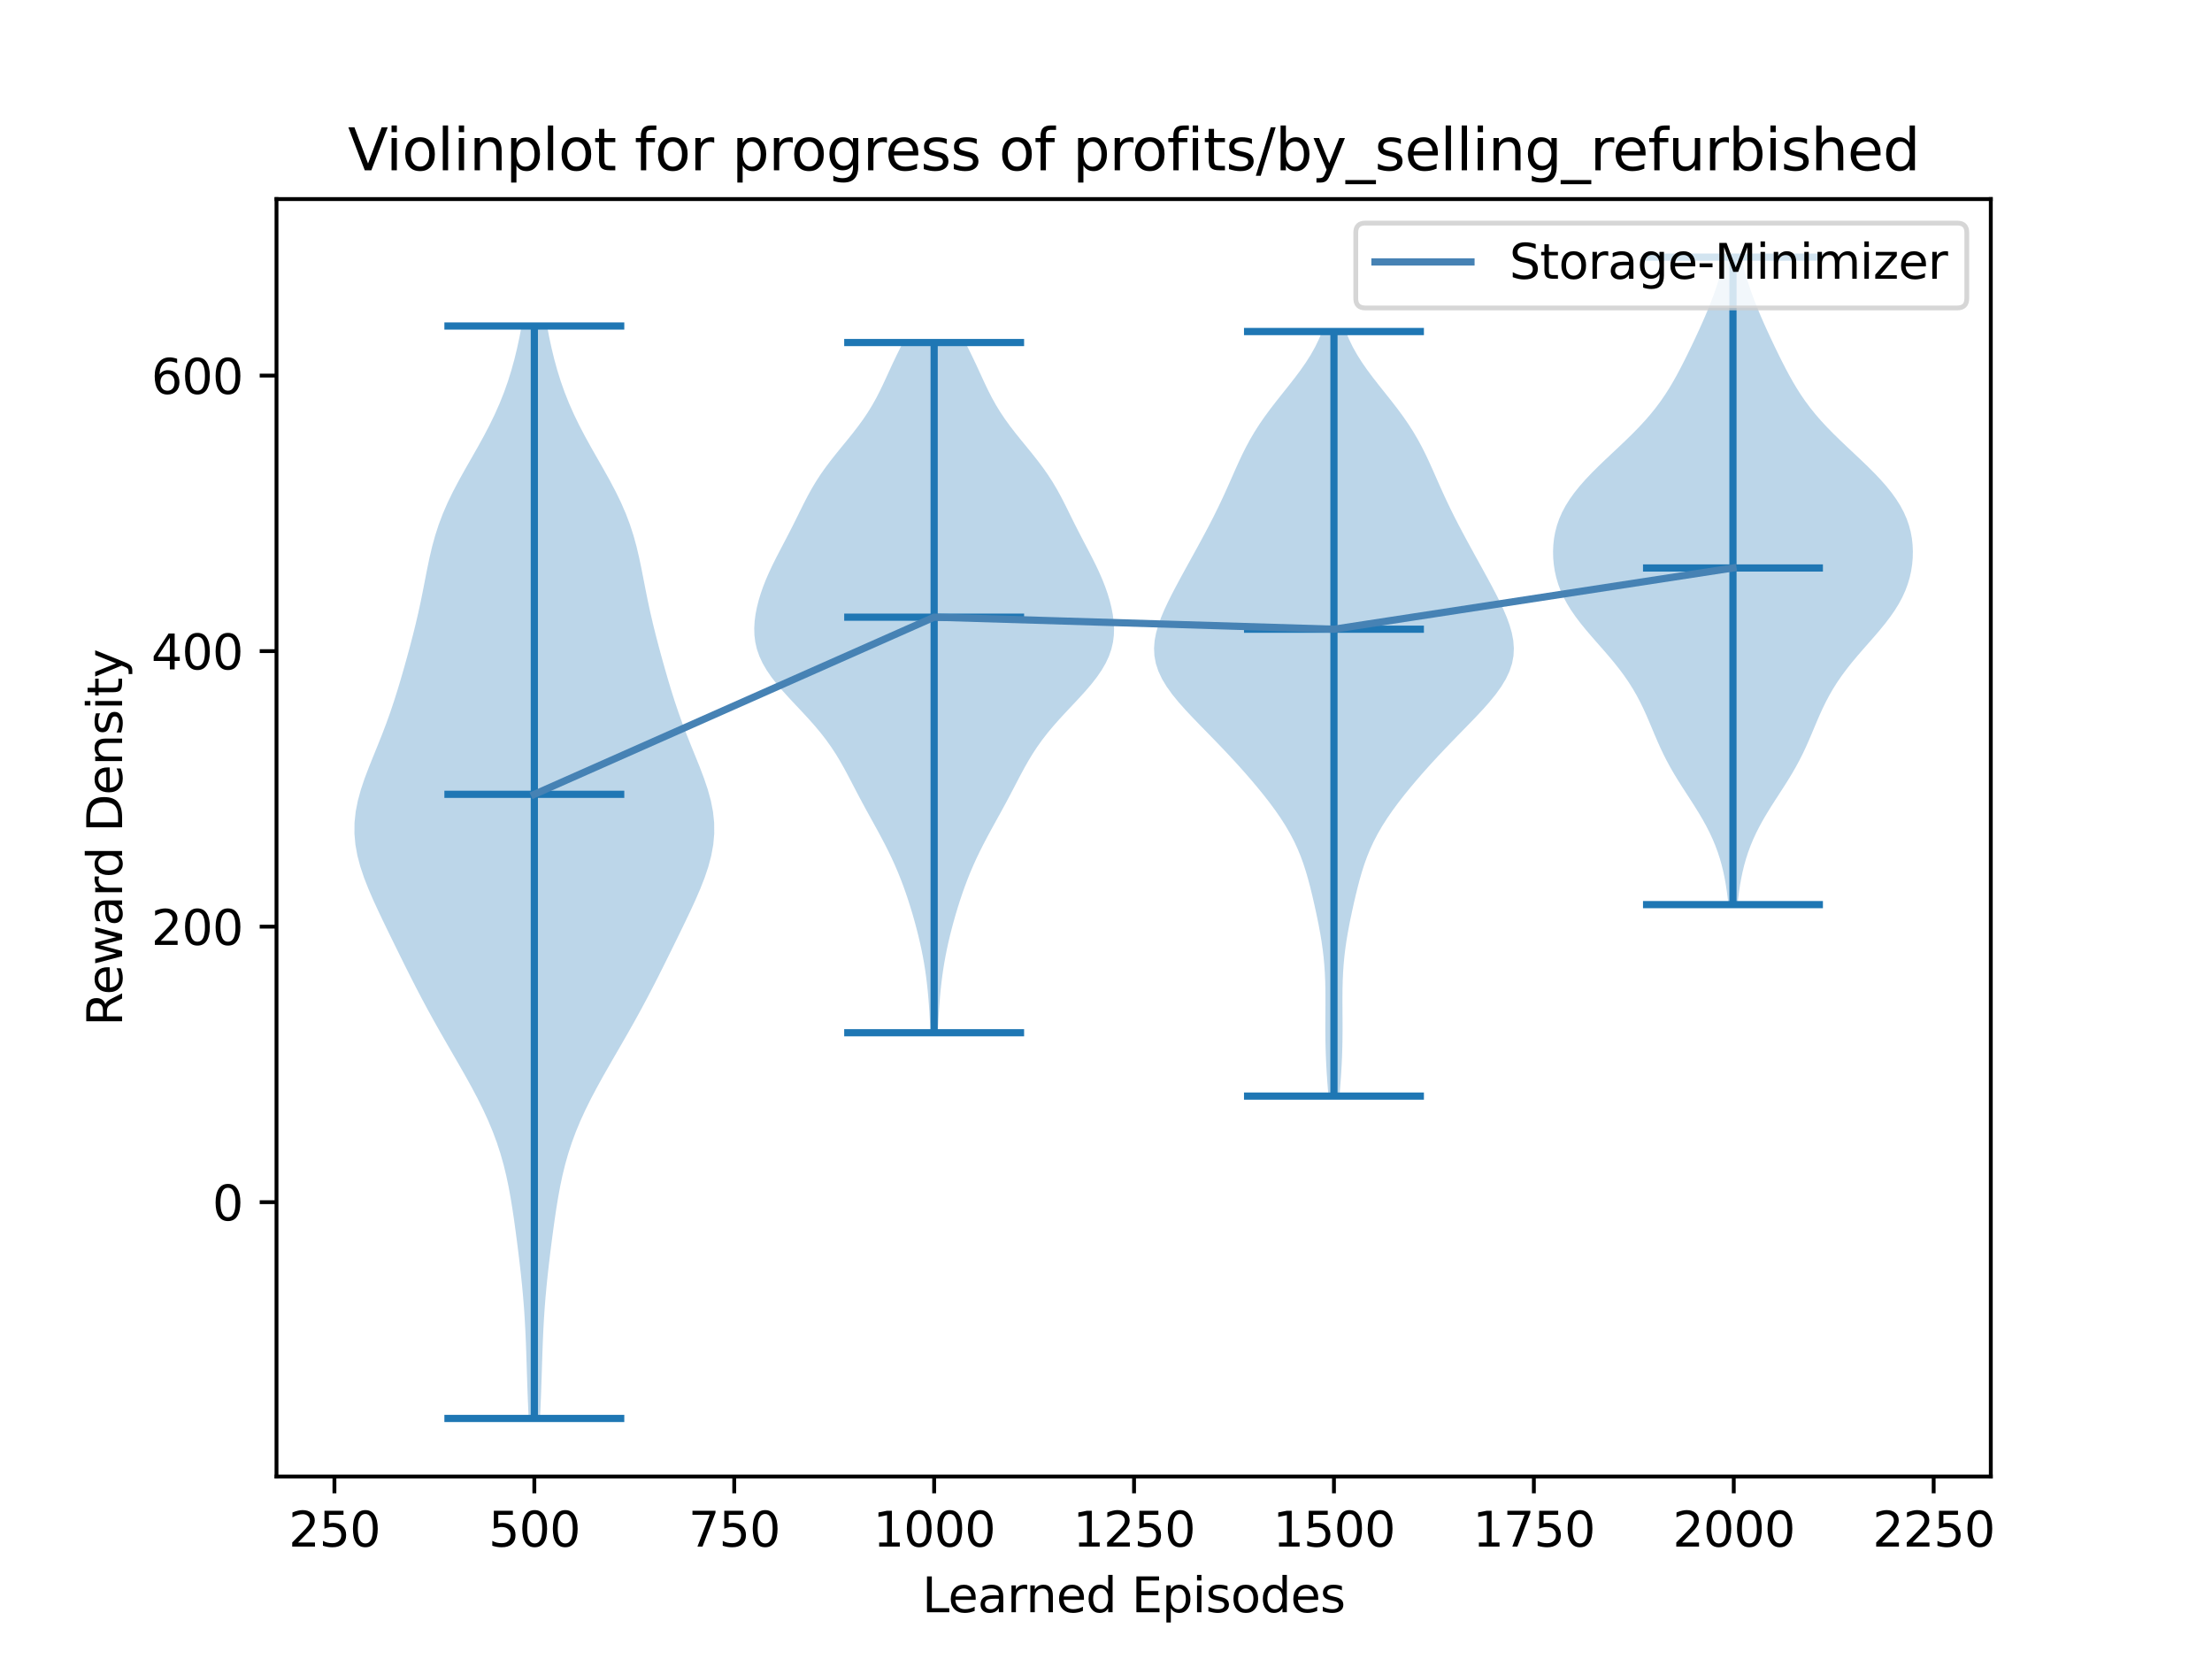 <?xml version="1.0" encoding="utf-8" standalone="no"?>
<!DOCTYPE svg PUBLIC "-//W3C//DTD SVG 1.1//EN"
  "http://www.w3.org/Graphics/SVG/1.1/DTD/svg11.dtd">
<svg xmlns:xlink="http://www.w3.org/1999/xlink" width="460.8pt" height="345.6pt" viewBox="0 0 460.8 345.6" xmlns="http://www.w3.org/2000/svg" version="1.1">
 <defs>
  <style type="text/css">*{stroke-linejoin: round; stroke-linecap: butt}</style>
 </defs>
 <g id="figure_1">
  <g id="patch_1">
   <path d="M 0 345.6 
L 460.8 345.6 
L 460.8 0 
L 0 0 
z
" style="fill: #ffffff"/>
  </g>
  <g id="axes_1">
   <g id="patch_2">
    <path d="M 57.6 307.584 
L 414.72 307.584 
L 414.72 41.472 
L 57.6 41.472 
z
" style="fill: #ffffff"/>
   </g>
   <g id="PolyCollection_1">
    <path d="M 112.493 295.488 
L 110.131 295.488 
L 110.026 293.189 
L 109.932 290.891 
L 109.849 288.592 
L 109.773 286.293 
L 109.7 283.995 
L 109.624 281.696 
L 109.539 279.397 
L 109.437 277.098 
L 109.311 274.8 
L 109.159 272.501 
L 108.976 270.202 
L 108.766 267.904 
L 108.529 265.605 
L 108.27 263.306 
L 107.995 261.008 
L 107.705 258.709 
L 107.402 256.41 
L 107.084 254.111 
L 106.742 251.813 
L 106.367 249.514 
L 105.946 247.215 
L 105.462 244.917 
L 104.902 242.618 
L 104.251 240.319 
L 103.501 238.021 
L 102.646 235.722 
L 101.688 233.423 
L 100.631 231.124 
L 99.488 228.826 
L 98.272 226.527 
L 97.001 224.228 
L 95.693 221.93 
L 94.366 219.631 
L 93.038 217.332 
L 91.72 215.034 
L 90.426 212.735 
L 89.16 210.436 
L 87.927 208.137 
L 86.725 205.839 
L 85.551 203.54 
L 84.397 201.241 
L 83.257 198.943 
L 82.126 196.644 
L 81.001 194.345 
L 79.886 192.047 
L 78.792 189.748 
L 77.734 187.449 
L 76.74 185.15 
L 75.839 182.852 
L 75.067 180.553 
L 74.456 178.254 
L 74.037 175.956 
L 73.833 173.657 
L 73.854 171.358 
L 74.099 169.06 
L 74.551 166.761 
L 75.184 164.462 
L 75.957 162.163 
L 76.827 159.865 
L 77.751 157.566 
L 78.687 155.267 
L 79.603 152.969 
L 80.479 150.67 
L 81.302 148.371 
L 82.074 146.073 
L 82.801 143.774 
L 83.492 141.475 
L 84.156 139.176 
L 84.799 136.878 
L 85.423 134.579 
L 86.023 132.28 
L 86.594 129.982 
L 87.129 127.683 
L 87.628 125.384 
L 88.094 123.086 
L 88.542 120.787 
L 88.993 118.488 
L 89.473 116.189 
L 90.014 113.891 
L 90.644 111.592 
L 91.387 109.293 
L 92.257 106.995 
L 93.255 104.696 
L 94.372 102.397 
L 95.585 100.099 
L 96.865 97.8 
L 98.177 95.501 
L 99.484 93.202 
L 100.752 90.904 
L 101.955 88.605 
L 103.071 86.306 
L 104.089 84.008 
L 105.003 81.709 
L 105.816 79.41 
L 106.534 77.112 
L 107.167 74.813 
L 107.726 72.514 
L 108.221 70.215 
L 108.662 67.917 
L 113.963 67.917 
L 113.963 67.917 
L 114.403 70.215 
L 114.898 72.514 
L 115.457 74.813 
L 116.09 77.112 
L 116.808 79.41 
L 117.621 81.709 
L 118.535 84.008 
L 119.553 86.306 
L 120.669 88.605 
L 121.872 90.904 
L 123.14 93.202 
L 124.447 95.501 
L 125.759 97.8 
L 127.039 100.099 
L 128.252 102.397 
L 129.369 104.696 
L 130.367 106.995 
L 131.237 109.293 
L 131.98 111.592 
L 132.61 113.891 
L 133.151 116.189 
L 133.632 118.488 
L 134.082 120.787 
L 134.53 123.086 
L 134.997 125.384 
L 135.495 127.683 
L 136.031 129.982 
L 136.601 132.28 
L 137.201 134.579 
L 137.825 136.878 
L 138.468 139.176 
L 139.133 141.475 
L 139.823 143.774 
L 140.55 146.073 
L 141.322 148.371 
L 142.146 150.67 
L 143.021 152.969 
L 143.937 155.267 
L 144.873 157.566 
L 145.797 159.865 
L 146.667 162.163 
L 147.441 164.462 
L 148.073 166.761 
L 148.525 169.06 
L 148.77 171.358 
L 148.791 173.657 
L 148.587 175.956 
L 148.168 178.254 
L 147.558 180.553 
L 146.785 182.852 
L 145.884 185.15 
L 144.89 187.449 
L 143.833 189.748 
L 142.738 192.047 
L 141.623 194.345 
L 140.498 196.644 
L 139.367 198.943 
L 138.227 201.241 
L 137.074 203.54 
L 135.899 205.839 
L 134.697 208.137 
L 133.464 210.436 
L 132.199 212.735 
L 130.904 215.034 
L 129.587 217.332 
L 128.258 219.631 
L 126.931 221.93 
L 125.623 224.228 
L 124.352 226.527 
L 123.137 228.826 
L 121.993 231.124 
L 120.936 233.423 
L 119.978 235.722 
L 119.123 238.021 
L 118.373 240.319 
L 117.722 242.618 
L 117.162 244.917 
L 116.678 247.215 
L 116.257 249.514 
L 115.882 251.813 
L 115.541 254.111 
L 115.222 256.41 
L 114.919 258.709 
L 114.629 261.008 
L 114.354 263.306 
L 114.095 265.605 
L 113.859 267.904 
L 113.648 270.202 
L 113.466 272.501 
L 113.313 274.8 
L 113.187 277.098 
L 113.085 279.397 
L 113 281.696 
L 112.924 283.995 
L 112.852 286.293 
L 112.776 288.592 
L 112.692 290.891 
L 112.598 293.189 
L 112.493 295.488 
z
" clip-path="url(#p59126d6874)" style="fill: #1f77b4; fill-opacity: 0.3"/>
   </g>
   <g id="PolyCollection_2">
    <path d="M 195.35 215.135 
L 193.849 215.135 
L 193.774 213.683 
L 193.694 212.23 
L 193.606 210.778 
L 193.507 209.326 
L 193.394 207.874 
L 193.262 206.421 
L 193.108 204.969 
L 192.93 203.517 
L 192.725 202.065 
L 192.491 200.612 
L 192.229 199.16 
L 191.938 197.708 
L 191.62 196.255 
L 191.276 194.803 
L 190.907 193.351 
L 190.515 191.899 
L 190.1 190.446 
L 189.663 188.994 
L 189.201 187.542 
L 188.714 186.09 
L 188.197 184.637 
L 187.649 183.185 
L 187.066 181.733 
L 186.445 180.281 
L 185.787 178.828 
L 185.09 177.376 
L 184.359 175.924 
L 183.598 174.471 
L 182.814 173.019 
L 182.017 171.567 
L 181.215 170.115 
L 180.417 168.662 
L 179.629 167.21 
L 178.856 165.758 
L 178.094 164.306 
L 177.338 162.853 
L 176.576 161.401 
L 175.793 159.949 
L 174.97 158.497 
L 174.09 157.044 
L 173.137 155.592 
L 172.1 154.14 
L 170.973 152.687 
L 169.761 151.235 
L 168.474 149.783 
L 167.134 148.331 
L 165.767 146.878 
L 164.407 145.426 
L 163.088 143.974 
L 161.845 142.522 
L 160.711 141.069 
L 159.712 139.617 
L 158.869 138.165 
L 158.193 136.713 
L 157.688 135.26 
L 157.348 133.808 
L 157.164 132.356 
L 157.12 130.903 
L 157.2 129.451 
L 157.388 127.999 
L 157.67 126.547 
L 158.034 125.094 
L 158.474 123.642 
L 158.983 122.19 
L 159.555 120.738 
L 160.186 119.285 
L 160.867 117.833 
L 161.588 116.381 
L 162.336 114.928 
L 163.096 113.476 
L 163.857 112.024 
L 164.608 110.572 
L 165.343 109.119 
L 166.065 107.667 
L 166.781 106.215 
L 167.506 104.763 
L 168.259 103.31 
L 169.059 101.858 
L 169.922 100.406 
L 170.86 98.954 
L 171.877 97.501 
L 172.965 96.049 
L 174.11 94.597 
L 175.29 93.144 
L 176.479 91.692 
L 177.646 90.24 
L 178.767 88.788 
L 179.822 87.335 
L 180.797 85.883 
L 181.688 84.431 
L 182.502 82.979 
L 183.251 81.526 
L 183.952 80.074 
L 184.625 78.622 
L 185.291 77.17 
L 185.964 75.717 
L 186.655 74.265 
L 187.367 72.813 
L 188.098 71.36 
L 201.101 71.36 
L 201.101 71.36 
L 201.832 72.813 
L 202.544 74.265 
L 203.235 75.717 
L 203.908 77.17 
L 204.574 78.622 
L 205.247 80.074 
L 205.948 81.526 
L 206.697 82.979 
L 207.511 84.431 
L 208.402 85.883 
L 209.377 87.335 
L 210.432 88.788 
L 211.553 90.24 
L 212.721 91.692 
L 213.909 93.144 
L 215.089 94.597 
L 216.234 96.049 
L 217.323 97.501 
L 218.339 98.954 
L 219.277 100.406 
L 220.14 101.858 
L 220.94 103.31 
L 221.693 104.763 
L 222.418 106.215 
L 223.134 107.667 
L 223.856 109.119 
L 224.591 110.572 
L 225.342 112.024 
L 226.103 113.476 
L 226.864 114.928 
L 227.611 116.381 
L 228.332 117.833 
L 229.013 119.285 
L 229.644 120.738 
L 230.217 122.19 
L 230.725 123.642 
L 231.165 125.094 
L 231.529 126.547 
L 231.811 127.999 
L 231.999 129.451 
L 232.079 130.903 
L 232.035 132.356 
L 231.851 133.808 
L 231.511 135.26 
L 231.006 136.713 
L 230.33 138.165 
L 229.487 139.617 
L 228.488 141.069 
L 227.354 142.522 
L 226.111 143.974 
L 224.792 145.426 
L 223.432 146.878 
L 222.065 148.331 
L 220.725 149.783 
L 219.439 151.235 
L 218.226 152.687 
L 217.099 154.14 
L 216.062 155.592 
L 215.109 157.044 
L 214.229 158.497 
L 213.407 159.949 
L 212.623 161.401 
L 211.861 162.853 
L 211.105 164.306 
L 210.344 165.758 
L 209.57 167.21 
L 208.782 168.662 
L 207.984 170.115 
L 207.183 171.567 
L 206.385 173.019 
L 205.601 174.471 
L 204.84 175.924 
L 204.109 177.376 
L 203.412 178.828 
L 202.754 180.281 
L 202.133 181.733 
L 201.55 183.185 
L 201.002 184.637 
L 200.486 186.09 
L 199.998 187.542 
L 199.536 188.994 
L 199.099 190.446 
L 198.684 191.899 
L 198.292 193.351 
L 197.923 194.803 
L 197.579 196.255 
L 197.261 197.708 
L 196.97 199.16 
L 196.708 200.612 
L 196.474 202.065 
L 196.269 203.517 
L 196.091 204.969 
L 195.937 206.421 
L 195.806 207.874 
L 195.692 209.326 
L 195.593 210.778 
L 195.505 212.23 
L 195.425 213.683 
L 195.35 215.135 
z
" clip-path="url(#p59126d6874)" style="fill: #1f77b4; fill-opacity: 0.3"/>
   </g>
   <g id="PolyCollection_3">
    <path d="M 279.035 228.336 
L 276.739 228.336 
L 276.609 226.727 
L 276.488 225.118 
L 276.379 223.509 
L 276.287 221.901 
L 276.212 220.292 
L 276.156 218.683 
L 276.118 217.074 
L 276.098 215.465 
L 276.093 213.857 
L 276.098 212.248 
L 276.108 210.639 
L 276.116 209.03 
L 276.115 207.421 
L 276.098 205.813 
L 276.057 204.204 
L 275.984 202.595 
L 275.875 200.986 
L 275.727 199.377 
L 275.537 197.769 
L 275.309 196.16 
L 275.044 194.551 
L 274.749 192.942 
L 274.429 191.333 
L 274.089 189.725 
L 273.732 188.116 
L 273.358 186.507 
L 272.964 184.898 
L 272.541 183.289 
L 272.08 181.681 
L 271.566 180.072 
L 270.986 178.463 
L 270.327 176.854 
L 269.58 175.245 
L 268.739 173.637 
L 267.803 172.028 
L 266.775 170.419 
L 265.662 168.81 
L 264.474 167.201 
L 263.221 165.593 
L 261.911 163.984 
L 260.553 162.375 
L 259.15 160.766 
L 257.707 159.157 
L 256.226 157.549 
L 254.71 155.94 
L 253.163 154.331 
L 251.596 152.722 
L 250.024 151.113 
L 248.469 149.505 
L 246.959 147.896 
L 245.529 146.287 
L 244.216 144.678 
L 243.057 143.069 
L 242.084 141.461 
L 241.323 139.852 
L 240.79 138.243 
L 240.487 136.634 
L 240.408 135.025 
L 240.535 133.417 
L 240.843 131.808 
L 241.305 130.199 
L 241.891 128.59 
L 242.573 126.981 
L 243.327 125.373 
L 244.132 123.764 
L 244.972 122.155 
L 245.836 120.546 
L 246.714 118.937 
L 247.599 117.329 
L 248.486 115.72 
L 249.37 114.111 
L 250.246 112.502 
L 251.11 110.893 
L 251.956 109.285 
L 252.781 107.676 
L 253.58 106.067 
L 254.353 104.458 
L 255.101 102.849 
L 255.826 101.241 
L 256.537 99.632 
L 257.247 98.023 
L 257.97 96.414 
L 258.723 94.805 
L 259.526 93.197 
L 260.393 91.588 
L 261.337 89.979 
L 262.365 88.37 
L 263.476 86.761 
L 264.662 85.153 
L 265.905 83.544 
L 267.182 81.935 
L 268.464 80.326 
L 269.721 78.717 
L 270.923 77.109 
L 272.044 75.5 
L 273.062 73.891 
L 273.965 72.282 
L 274.745 70.673 
L 275.405 69.065 
L 280.369 69.065 
L 280.369 69.065 
L 281.029 70.673 
L 281.809 72.282 
L 282.712 73.891 
L 283.73 75.5 
L 284.851 77.109 
L 286.053 78.717 
L 287.31 80.326 
L 288.593 81.935 
L 289.869 83.544 
L 291.112 85.153 
L 292.298 86.761 
L 293.409 88.37 
L 294.437 89.979 
L 295.381 91.588 
L 296.248 93.197 
L 297.051 94.805 
L 297.804 96.414 
L 298.527 98.023 
L 299.237 99.632 
L 299.948 101.241 
L 300.674 102.849 
L 301.421 104.458 
L 302.194 106.067 
L 302.993 107.676 
L 303.818 109.285 
L 304.665 110.893 
L 305.528 112.502 
L 306.404 114.111 
L 307.288 115.72 
L 308.175 117.329 
L 309.06 118.937 
L 309.938 120.546 
L 310.802 122.155 
L 311.642 123.764 
L 312.447 125.373 
L 313.201 126.981 
L 313.883 128.59 
L 314.469 130.199 
L 314.931 131.808 
L 315.24 133.417 
L 315.366 135.025 
L 315.287 136.634 
L 314.984 138.243 
L 314.451 139.852 
L 313.69 141.461 
L 312.717 143.069 
L 311.558 144.678 
L 310.245 146.287 
L 308.815 147.896 
L 307.306 149.505 
L 305.75 151.113 
L 304.178 152.722 
L 302.611 154.331 
L 301.064 155.94 
L 299.548 157.549 
L 298.067 159.157 
L 296.624 160.766 
L 295.221 162.375 
L 293.863 163.984 
L 292.553 165.593 
L 291.3 167.201 
L 290.112 168.81 
L 288.999 170.419 
L 287.971 172.028 
L 287.035 173.637 
L 286.194 175.245 
L 285.447 176.854 
L 284.788 178.463 
L 284.208 180.072 
L 283.695 181.681 
L 283.233 183.289 
L 282.81 184.898 
L 282.416 186.507 
L 282.042 188.116 
L 281.685 189.725 
L 281.345 191.333 
L 281.025 192.942 
L 280.73 194.551 
L 280.465 196.16 
L 280.237 197.769 
L 280.047 199.377 
L 279.899 200.986 
L 279.79 202.595 
L 279.717 204.204 
L 279.676 205.813 
L 279.659 207.421 
L 279.658 209.03 
L 279.666 210.639 
L 279.676 212.248 
L 279.681 213.857 
L 279.676 215.465 
L 279.656 217.074 
L 279.618 218.683 
L 279.562 220.292 
L 279.487 221.901 
L 279.395 223.509 
L 279.286 225.118 
L 279.165 226.727 
L 279.035 228.336 
z
" clip-path="url(#p59126d6874)" style="fill: #1f77b4; fill-opacity: 0.3"/>
   </g>
   <g id="PolyCollection_4">
    <path d="M 361.954 188.446 
L 360.062 188.446 
L 359.911 187.084 
L 359.736 185.721 
L 359.53 184.359 
L 359.289 182.997 
L 359.006 181.634 
L 358.675 180.272 
L 358.291 178.909 
L 357.849 177.547 
L 357.346 176.185 
L 356.779 174.822 
L 356.148 173.46 
L 355.454 172.097 
L 354.702 170.735 
L 353.899 169.373 
L 353.055 168.01 
L 352.185 166.648 
L 351.302 165.285 
L 350.422 163.923 
L 349.562 162.561 
L 348.733 161.198 
L 347.946 159.836 
L 347.207 158.473 
L 346.517 157.111 
L 345.871 155.749 
L 345.262 154.386 
L 344.678 153.024 
L 344.107 151.661 
L 343.533 150.299 
L 342.943 148.936 
L 342.322 147.574 
L 341.657 146.212 
L 340.935 144.849 
L 340.148 143.487 
L 339.288 142.124 
L 338.351 140.762 
L 337.339 139.4 
L 336.259 138.037 
L 335.121 136.675 
L 333.943 135.312 
L 332.745 133.95 
L 331.552 132.588 
L 330.389 131.225 
L 329.278 129.863 
L 328.242 128.5 
L 327.297 127.138 
L 326.455 125.776 
L 325.724 124.413 
L 325.106 123.051 
L 324.598 121.688 
L 324.195 120.326 
L 323.892 118.964 
L 323.682 117.601 
L 323.561 116.239 
L 323.529 114.876 
L 323.585 113.514 
L 323.735 112.151 
L 323.986 110.789 
L 324.346 109.427 
L 324.822 108.064 
L 325.422 106.702 
L 326.15 105.339 
L 327.005 103.977 
L 327.985 102.615 
L 329.081 101.252 
L 330.284 99.89 
L 331.577 98.527 
L 332.942 97.165 
L 334.359 95.803 
L 335.805 94.44 
L 337.255 93.078 
L 338.688 91.715 
L 340.08 90.353 
L 341.415 88.991 
L 342.677 87.628 
L 343.857 86.266 
L 344.952 84.903 
L 345.964 83.541 
L 346.897 82.179 
L 347.763 80.816 
L 348.57 79.454 
L 349.332 78.091 
L 350.058 76.729 
L 350.757 75.367 
L 351.437 74.004 
L 352.102 72.642 
L 352.754 71.279 
L 353.394 69.917 
L 354.022 68.554 
L 354.634 67.192 
L 355.228 65.83 
L 355.801 64.467 
L 356.349 63.105 
L 356.87 61.742 
L 357.359 60.38 
L 357.815 59.018 
L 358.236 57.655 
L 358.622 56.293 
L 358.971 54.93 
L 359.285 53.568 
L 362.731 53.568 
L 362.731 53.568 
L 363.045 54.93 
L 363.394 56.293 
L 363.779 57.655 
L 364.201 59.018 
L 364.657 60.38 
L 365.146 61.742 
L 365.667 63.105 
L 366.215 64.467 
L 366.788 65.83 
L 367.382 67.192 
L 367.994 68.554 
L 368.622 69.917 
L 369.262 71.279 
L 369.914 72.642 
L 370.579 74.004 
L 371.259 75.367 
L 371.958 76.729 
L 372.684 78.091 
L 373.446 79.454 
L 374.253 80.816 
L 375.118 82.179 
L 376.052 83.541 
L 377.064 84.903 
L 378.159 86.266 
L 379.339 87.628 
L 380.601 88.991 
L 381.936 90.353 
L 383.328 91.715 
L 384.761 93.078 
L 386.211 94.44 
L 387.657 95.803 
L 389.074 97.165 
L 390.439 98.527 
L 391.732 99.89 
L 392.934 101.252 
L 394.031 102.615 
L 395.011 103.977 
L 395.866 105.339 
L 396.593 106.702 
L 397.193 108.064 
L 397.67 109.427 
L 398.03 110.789 
L 398.281 112.151 
L 398.431 113.514 
L 398.487 114.876 
L 398.454 116.239 
L 398.334 117.601 
L 398.124 118.964 
L 397.821 120.326 
L 397.418 121.688 
L 396.91 123.051 
L 396.292 124.413 
L 395.56 125.776 
L 394.719 127.138 
L 393.774 128.5 
L 392.738 129.863 
L 391.627 131.225 
L 390.464 132.588 
L 389.271 133.95 
L 388.073 135.312 
L 386.895 136.675 
L 385.757 138.037 
L 384.676 139.4 
L 383.665 140.762 
L 382.728 142.124 
L 381.868 143.487 
L 381.081 144.849 
L 380.359 146.212 
L 379.694 147.574 
L 379.073 148.936 
L 378.483 150.299 
L 377.909 151.661 
L 377.338 153.024 
L 376.754 154.386 
L 376.145 155.749 
L 375.499 157.111 
L 374.809 158.473 
L 374.07 159.836 
L 373.283 161.198 
L 372.454 162.561 
L 371.593 163.923 
L 370.714 165.285 
L 369.831 166.648 
L 368.96 168.01 
L 368.117 169.373 
L 367.314 170.735 
L 366.562 172.097 
L 365.868 173.46 
L 365.237 174.822 
L 364.67 176.185 
L 364.166 177.547 
L 363.725 178.909 
L 363.341 180.272 
L 363.01 181.634 
L 362.727 182.997 
L 362.486 184.359 
L 362.28 185.721 
L 362.105 187.084 
L 361.954 188.446 
z
" clip-path="url(#p59126d6874)" style="fill: #1f77b4; fill-opacity: 0.3"/>
   </g>
   <g id="matplotlib.axis_1">
    <g id="xtick_1">
     <g id="line2d_1">
      <defs>
       <path id="mbab5c5f4fe" d="M 0 0 
L 0 3.5 
" style="stroke: #000000; stroke-width: 0.8"/>
      </defs>
      <g>
       <use xlink:href="#mbab5c5f4fe" x="69.668" y="307.584" style="stroke: #000000; stroke-width: 0.8"/>
      </g>
     </g>
     <g id="text_1">
      <!-- 250 -->
      <g transform="translate(60.125 322.182)scale(0.1 -0.1)">
       <defs>
        <path id="DejaVuSans-32" d="M 1228 531 
L 3431 531 
L 3431 0 
L 469 0 
L 469 531 
Q 828 903 1448 1529 
Q 2069 2156 2228 2338 
Q 2531 2678 2651 2914 
Q 2772 3150 2772 3378 
Q 2772 3750 2511 3984 
Q 2250 4219 1831 4219 
Q 1534 4219 1204 4116 
Q 875 4013 500 3803 
L 500 4441 
Q 881 4594 1212 4672 
Q 1544 4750 1819 4750 
Q 2544 4750 2975 4387 
Q 3406 4025 3406 3419 
Q 3406 3131 3298 2873 
Q 3191 2616 2906 2266 
Q 2828 2175 2409 1742 
Q 1991 1309 1228 531 
z
" transform="scale(0.016)"/>
        <path id="DejaVuSans-35" d="M 691 4666 
L 3169 4666 
L 3169 4134 
L 1269 4134 
L 1269 2991 
Q 1406 3038 1543 3061 
Q 1681 3084 1819 3084 
Q 2600 3084 3056 2656 
Q 3513 2228 3513 1497 
Q 3513 744 3044 326 
Q 2575 -91 1722 -91 
Q 1428 -91 1123 -41 
Q 819 9 494 109 
L 494 744 
Q 775 591 1075 516 
Q 1375 441 1709 441 
Q 2250 441 2565 725 
Q 2881 1009 2881 1497 
Q 2881 1984 2565 2268 
Q 2250 2553 1709 2553 
Q 1456 2553 1204 2497 
Q 953 2441 691 2322 
L 691 4666 
z
" transform="scale(0.016)"/>
        <path id="DejaVuSans-30" d="M 2034 4250 
Q 1547 4250 1301 3770 
Q 1056 3291 1056 2328 
Q 1056 1369 1301 889 
Q 1547 409 2034 409 
Q 2525 409 2770 889 
Q 3016 1369 3016 2328 
Q 3016 3291 2770 3770 
Q 2525 4250 2034 4250 
z
M 2034 4750 
Q 2819 4750 3233 4129 
Q 3647 3509 3647 2328 
Q 3647 1150 3233 529 
Q 2819 -91 2034 -91 
Q 1250 -91 836 529 
Q 422 1150 422 2328 
Q 422 3509 836 4129 
Q 1250 4750 2034 4750 
z
" transform="scale(0.016)"/>
       </defs>
       <use xlink:href="#DejaVuSans-32"/>
       <use xlink:href="#DejaVuSans-35" x="63.623"/>
       <use xlink:href="#DejaVuSans-30" x="127.246"/>
      </g>
     </g>
    </g>
    <g id="xtick_2">
     <g id="line2d_2">
      <g>
       <use xlink:href="#mbab5c5f4fe" x="111.312" y="307.584" style="stroke: #000000; stroke-width: 0.8"/>
      </g>
     </g>
     <g id="text_2">
      <!-- 500 -->
      <g transform="translate(101.768 322.182)scale(0.1 -0.1)">
       <use xlink:href="#DejaVuSans-35"/>
       <use xlink:href="#DejaVuSans-30" x="63.623"/>
       <use xlink:href="#DejaVuSans-30" x="127.246"/>
      </g>
     </g>
    </g>
    <g id="xtick_3">
     <g id="line2d_3">
      <g>
       <use xlink:href="#mbab5c5f4fe" x="152.956" y="307.584" style="stroke: #000000; stroke-width: 0.8"/>
      </g>
     </g>
     <g id="text_3">
      <!-- 750 -->
      <g transform="translate(143.412 322.182)scale(0.1 -0.1)">
       <defs>
        <path id="DejaVuSans-37" d="M 525 4666 
L 3525 4666 
L 3525 4397 
L 1831 0 
L 1172 0 
L 2766 4134 
L 525 4134 
L 525 4666 
z
" transform="scale(0.016)"/>
       </defs>
       <use xlink:href="#DejaVuSans-37"/>
       <use xlink:href="#DejaVuSans-35" x="63.623"/>
       <use xlink:href="#DejaVuSans-30" x="127.246"/>
      </g>
     </g>
    </g>
    <g id="xtick_4">
     <g id="line2d_4">
      <g>
       <use xlink:href="#mbab5c5f4fe" x="194.6" y="307.584" style="stroke: #000000; stroke-width: 0.8"/>
      </g>
     </g>
     <g id="text_4">
      <!-- 1000 -->
      <g transform="translate(181.875 322.182)scale(0.1 -0.1)">
       <defs>
        <path id="DejaVuSans-31" d="M 794 531 
L 1825 531 
L 1825 4091 
L 703 3866 
L 703 4441 
L 1819 4666 
L 2450 4666 
L 2450 531 
L 3481 531 
L 3481 0 
L 794 0 
L 794 531 
z
" transform="scale(0.016)"/>
       </defs>
       <use xlink:href="#DejaVuSans-31"/>
       <use xlink:href="#DejaVuSans-30" x="63.623"/>
       <use xlink:href="#DejaVuSans-30" x="127.246"/>
       <use xlink:href="#DejaVuSans-30" x="190.869"/>
      </g>
     </g>
    </g>
    <g id="xtick_5">
     <g id="line2d_5">
      <g>
       <use xlink:href="#mbab5c5f4fe" x="236.243" y="307.584" style="stroke: #000000; stroke-width: 0.8"/>
      </g>
     </g>
     <g id="text_5">
      <!-- 1250 -->
      <g transform="translate(223.518 322.182)scale(0.1 -0.1)">
       <use xlink:href="#DejaVuSans-31"/>
       <use xlink:href="#DejaVuSans-32" x="63.623"/>
       <use xlink:href="#DejaVuSans-35" x="127.246"/>
       <use xlink:href="#DejaVuSans-30" x="190.869"/>
      </g>
     </g>
    </g>
    <g id="xtick_6">
     <g id="line2d_6">
      <g>
       <use xlink:href="#mbab5c5f4fe" x="277.887" y="307.584" style="stroke: #000000; stroke-width: 0.8"/>
      </g>
     </g>
     <g id="text_6">
      <!-- 1500 -->
      <g transform="translate(265.162 322.182)scale(0.1 -0.1)">
       <use xlink:href="#DejaVuSans-31"/>
       <use xlink:href="#DejaVuSans-35" x="63.623"/>
       <use xlink:href="#DejaVuSans-30" x="127.246"/>
       <use xlink:href="#DejaVuSans-30" x="190.869"/>
      </g>
     </g>
    </g>
    <g id="xtick_7">
     <g id="line2d_7">
      <g>
       <use xlink:href="#mbab5c5f4fe" x="319.531" y="307.584" style="stroke: #000000; stroke-width: 0.8"/>
      </g>
     </g>
     <g id="text_7">
      <!-- 1750 -->
      <g transform="translate(306.806 322.182)scale(0.1 -0.1)">
       <use xlink:href="#DejaVuSans-31"/>
       <use xlink:href="#DejaVuSans-37" x="63.623"/>
       <use xlink:href="#DejaVuSans-35" x="127.246"/>
       <use xlink:href="#DejaVuSans-30" x="190.869"/>
      </g>
     </g>
    </g>
    <g id="xtick_8">
     <g id="line2d_8">
      <g>
       <use xlink:href="#mbab5c5f4fe" x="361.174" y="307.584" style="stroke: #000000; stroke-width: 0.8"/>
      </g>
     </g>
     <g id="text_8">
      <!-- 2000 -->
      <g transform="translate(348.449 322.182)scale(0.1 -0.1)">
       <use xlink:href="#DejaVuSans-32"/>
       <use xlink:href="#DejaVuSans-30" x="63.623"/>
       <use xlink:href="#DejaVuSans-30" x="127.246"/>
       <use xlink:href="#DejaVuSans-30" x="190.869"/>
      </g>
     </g>
    </g>
    <g id="xtick_9">
     <g id="line2d_9">
      <g>
       <use xlink:href="#mbab5c5f4fe" x="402.818" y="307.584" style="stroke: #000000; stroke-width: 0.8"/>
      </g>
     </g>
     <g id="text_9">
      <!-- 2250 -->
      <g transform="translate(390.093 322.182)scale(0.1 -0.1)">
       <use xlink:href="#DejaVuSans-32"/>
       <use xlink:href="#DejaVuSans-32" x="63.623"/>
       <use xlink:href="#DejaVuSans-35" x="127.246"/>
       <use xlink:href="#DejaVuSans-30" x="190.869"/>
      </g>
     </g>
    </g>
    <g id="text_10">
     <!-- Learned Episodes -->
     <g transform="translate(192.102 335.861)scale(0.1 -0.1)">
      <defs>
       <path id="DejaVuSans-4c" d="M 628 4666 
L 1259 4666 
L 1259 531 
L 3531 531 
L 3531 0 
L 628 0 
L 628 4666 
z
" transform="scale(0.016)"/>
       <path id="DejaVuSans-65" d="M 3597 1894 
L 3597 1613 
L 953 1613 
Q 991 1019 1311 708 
Q 1631 397 2203 397 
Q 2534 397 2845 478 
Q 3156 559 3463 722 
L 3463 178 
Q 3153 47 2828 -22 
Q 2503 -91 2169 -91 
Q 1331 -91 842 396 
Q 353 884 353 1716 
Q 353 2575 817 3079 
Q 1281 3584 2069 3584 
Q 2775 3584 3186 3129 
Q 3597 2675 3597 1894 
z
M 3022 2063 
Q 3016 2534 2758 2815 
Q 2500 3097 2075 3097 
Q 1594 3097 1305 2825 
Q 1016 2553 972 2059 
L 3022 2063 
z
" transform="scale(0.016)"/>
       <path id="DejaVuSans-61" d="M 2194 1759 
Q 1497 1759 1228 1600 
Q 959 1441 959 1056 
Q 959 750 1161 570 
Q 1363 391 1709 391 
Q 2188 391 2477 730 
Q 2766 1069 2766 1631 
L 2766 1759 
L 2194 1759 
z
M 3341 1997 
L 3341 0 
L 2766 0 
L 2766 531 
Q 2569 213 2275 61 
Q 1981 -91 1556 -91 
Q 1019 -91 701 211 
Q 384 513 384 1019 
Q 384 1609 779 1909 
Q 1175 2209 1959 2209 
L 2766 2209 
L 2766 2266 
Q 2766 2663 2505 2880 
Q 2244 3097 1772 3097 
Q 1472 3097 1187 3025 
Q 903 2953 641 2809 
L 641 3341 
Q 956 3463 1253 3523 
Q 1550 3584 1831 3584 
Q 2591 3584 2966 3190 
Q 3341 2797 3341 1997 
z
" transform="scale(0.016)"/>
       <path id="DejaVuSans-72" d="M 2631 2963 
Q 2534 3019 2420 3045 
Q 2306 3072 2169 3072 
Q 1681 3072 1420 2755 
Q 1159 2438 1159 1844 
L 1159 0 
L 581 0 
L 581 3500 
L 1159 3500 
L 1159 2956 
Q 1341 3275 1631 3429 
Q 1922 3584 2338 3584 
Q 2397 3584 2469 3576 
Q 2541 3569 2628 3553 
L 2631 2963 
z
" transform="scale(0.016)"/>
       <path id="DejaVuSans-6e" d="M 3513 2113 
L 3513 0 
L 2938 0 
L 2938 2094 
Q 2938 2591 2744 2837 
Q 2550 3084 2163 3084 
Q 1697 3084 1428 2787 
Q 1159 2491 1159 1978 
L 1159 0 
L 581 0 
L 581 3500 
L 1159 3500 
L 1159 2956 
Q 1366 3272 1645 3428 
Q 1925 3584 2291 3584 
Q 2894 3584 3203 3211 
Q 3513 2838 3513 2113 
z
" transform="scale(0.016)"/>
       <path id="DejaVuSans-64" d="M 2906 2969 
L 2906 4863 
L 3481 4863 
L 3481 0 
L 2906 0 
L 2906 525 
Q 2725 213 2448 61 
Q 2172 -91 1784 -91 
Q 1150 -91 751 415 
Q 353 922 353 1747 
Q 353 2572 751 3078 
Q 1150 3584 1784 3584 
Q 2172 3584 2448 3432 
Q 2725 3281 2906 2969 
z
M 947 1747 
Q 947 1113 1208 752 
Q 1469 391 1925 391 
Q 2381 391 2643 752 
Q 2906 1113 2906 1747 
Q 2906 2381 2643 2742 
Q 2381 3103 1925 3103 
Q 1469 3103 1208 2742 
Q 947 2381 947 1747 
z
" transform="scale(0.016)"/>
       <path id="DejaVuSans-20" transform="scale(0.016)"/>
       <path id="DejaVuSans-45" d="M 628 4666 
L 3578 4666 
L 3578 4134 
L 1259 4134 
L 1259 2753 
L 3481 2753 
L 3481 2222 
L 1259 2222 
L 1259 531 
L 3634 531 
L 3634 0 
L 628 0 
L 628 4666 
z
" transform="scale(0.016)"/>
       <path id="DejaVuSans-70" d="M 1159 525 
L 1159 -1331 
L 581 -1331 
L 581 3500 
L 1159 3500 
L 1159 2969 
Q 1341 3281 1617 3432 
Q 1894 3584 2278 3584 
Q 2916 3584 3314 3078 
Q 3713 2572 3713 1747 
Q 3713 922 3314 415 
Q 2916 -91 2278 -91 
Q 1894 -91 1617 61 
Q 1341 213 1159 525 
z
M 3116 1747 
Q 3116 2381 2855 2742 
Q 2594 3103 2138 3103 
Q 1681 3103 1420 2742 
Q 1159 2381 1159 1747 
Q 1159 1113 1420 752 
Q 1681 391 2138 391 
Q 2594 391 2855 752 
Q 3116 1113 3116 1747 
z
" transform="scale(0.016)"/>
       <path id="DejaVuSans-69" d="M 603 3500 
L 1178 3500 
L 1178 0 
L 603 0 
L 603 3500 
z
M 603 4863 
L 1178 4863 
L 1178 4134 
L 603 4134 
L 603 4863 
z
" transform="scale(0.016)"/>
       <path id="DejaVuSans-73" d="M 2834 3397 
L 2834 2853 
Q 2591 2978 2328 3040 
Q 2066 3103 1784 3103 
Q 1356 3103 1142 2972 
Q 928 2841 928 2578 
Q 928 2378 1081 2264 
Q 1234 2150 1697 2047 
L 1894 2003 
Q 2506 1872 2764 1633 
Q 3022 1394 3022 966 
Q 3022 478 2636 193 
Q 2250 -91 1575 -91 
Q 1294 -91 989 -36 
Q 684 19 347 128 
L 347 722 
Q 666 556 975 473 
Q 1284 391 1588 391 
Q 1994 391 2212 530 
Q 2431 669 2431 922 
Q 2431 1156 2273 1281 
Q 2116 1406 1581 1522 
L 1381 1569 
Q 847 1681 609 1914 
Q 372 2147 372 2553 
Q 372 3047 722 3315 
Q 1072 3584 1716 3584 
Q 2034 3584 2315 3537 
Q 2597 3491 2834 3397 
z
" transform="scale(0.016)"/>
       <path id="DejaVuSans-6f" d="M 1959 3097 
Q 1497 3097 1228 2736 
Q 959 2375 959 1747 
Q 959 1119 1226 758 
Q 1494 397 1959 397 
Q 2419 397 2687 759 
Q 2956 1122 2956 1747 
Q 2956 2369 2687 2733 
Q 2419 3097 1959 3097 
z
M 1959 3584 
Q 2709 3584 3137 3096 
Q 3566 2609 3566 1747 
Q 3566 888 3137 398 
Q 2709 -91 1959 -91 
Q 1206 -91 779 398 
Q 353 888 353 1747 
Q 353 2609 779 3096 
Q 1206 3584 1959 3584 
z
" transform="scale(0.016)"/>
      </defs>
      <use xlink:href="#DejaVuSans-4c"/>
      <use xlink:href="#DejaVuSans-65" x="53.963"/>
      <use xlink:href="#DejaVuSans-61" x="115.486"/>
      <use xlink:href="#DejaVuSans-72" x="176.766"/>
      <use xlink:href="#DejaVuSans-6e" x="216.129"/>
      <use xlink:href="#DejaVuSans-65" x="279.508"/>
      <use xlink:href="#DejaVuSans-64" x="341.031"/>
      <use xlink:href="#DejaVuSans-20" x="404.508"/>
      <use xlink:href="#DejaVuSans-45" x="436.295"/>
      <use xlink:href="#DejaVuSans-70" x="499.479"/>
      <use xlink:href="#DejaVuSans-69" x="562.955"/>
      <use xlink:href="#DejaVuSans-73" x="590.738"/>
      <use xlink:href="#DejaVuSans-6f" x="642.838"/>
      <use xlink:href="#DejaVuSans-64" x="704.02"/>
      <use xlink:href="#DejaVuSans-65" x="767.496"/>
      <use xlink:href="#DejaVuSans-73" x="829.02"/>
     </g>
    </g>
   </g>
   <g id="matplotlib.axis_2">
    <g id="ytick_1">
     <g id="line2d_10">
      <defs>
       <path id="m2bc21d1fd2" d="M 0 0 
L -3.5 0 
" style="stroke: #000000; stroke-width: 0.8"/>
      </defs>
      <g>
       <use xlink:href="#m2bc21d1fd2" x="57.6" y="250.433" style="stroke: #000000; stroke-width: 0.8"/>
      </g>
     </g>
     <g id="text_11">
      <!-- 0 -->
      <g transform="translate(44.237 254.232)scale(0.1 -0.1)">
       <use xlink:href="#DejaVuSans-30"/>
      </g>
     </g>
    </g>
    <g id="ytick_2">
     <g id="line2d_11">
      <g>
       <use xlink:href="#m2bc21d1fd2" x="57.6" y="193.038" style="stroke: #000000; stroke-width: 0.8"/>
      </g>
     </g>
     <g id="text_12">
      <!-- 200 -->
      <g transform="translate(31.512 196.837)scale(0.1 -0.1)">
       <use xlink:href="#DejaVuSans-32"/>
       <use xlink:href="#DejaVuSans-30" x="63.623"/>
       <use xlink:href="#DejaVuSans-30" x="127.246"/>
      </g>
     </g>
    </g>
    <g id="ytick_3">
     <g id="line2d_12">
      <g>
       <use xlink:href="#m2bc21d1fd2" x="57.6" y="135.643" style="stroke: #000000; stroke-width: 0.8"/>
      </g>
     </g>
     <g id="text_13">
      <!-- 400 -->
      <g transform="translate(31.512 139.442)scale(0.1 -0.1)">
       <defs>
        <path id="DejaVuSans-34" d="M 2419 4116 
L 825 1625 
L 2419 1625 
L 2419 4116 
z
M 2253 4666 
L 3047 4666 
L 3047 1625 
L 3713 1625 
L 3713 1100 
L 3047 1100 
L 3047 0 
L 2419 0 
L 2419 1100 
L 313 1100 
L 313 1709 
L 2253 4666 
z
" transform="scale(0.016)"/>
       </defs>
       <use xlink:href="#DejaVuSans-34"/>
       <use xlink:href="#DejaVuSans-30" x="63.623"/>
       <use xlink:href="#DejaVuSans-30" x="127.246"/>
      </g>
     </g>
    </g>
    <g id="ytick_4">
     <g id="line2d_13">
      <g>
       <use xlink:href="#m2bc21d1fd2" x="57.6" y="78.248" style="stroke: #000000; stroke-width: 0.8"/>
      </g>
     </g>
     <g id="text_14">
      <!-- 600 -->
      <g transform="translate(31.512 82.047)scale(0.1 -0.1)">
       <defs>
        <path id="DejaVuSans-36" d="M 2113 2584 
Q 1688 2584 1439 2293 
Q 1191 2003 1191 1497 
Q 1191 994 1439 701 
Q 1688 409 2113 409 
Q 2538 409 2786 701 
Q 3034 994 3034 1497 
Q 3034 2003 2786 2293 
Q 2538 2584 2113 2584 
z
M 3366 4563 
L 3366 3988 
Q 3128 4100 2886 4159 
Q 2644 4219 2406 4219 
Q 1781 4219 1451 3797 
Q 1122 3375 1075 2522 
Q 1259 2794 1537 2939 
Q 1816 3084 2150 3084 
Q 2853 3084 3261 2657 
Q 3669 2231 3669 1497 
Q 3669 778 3244 343 
Q 2819 -91 2113 -91 
Q 1303 -91 875 529 
Q 447 1150 447 2328 
Q 447 3434 972 4092 
Q 1497 4750 2381 4750 
Q 2619 4750 2861 4703 
Q 3103 4656 3366 4563 
z
" transform="scale(0.016)"/>
       </defs>
       <use xlink:href="#DejaVuSans-36"/>
       <use xlink:href="#DejaVuSans-30" x="63.623"/>
       <use xlink:href="#DejaVuSans-30" x="127.246"/>
      </g>
     </g>
    </g>
    <g id="text_15">
     <!-- Reward Density -->
     <g transform="translate(25.433 213.747)rotate(-90)scale(0.1 -0.1)">
      <defs>
       <path id="DejaVuSans-52" d="M 2841 2188 
Q 3044 2119 3236 1894 
Q 3428 1669 3622 1275 
L 4263 0 
L 3584 0 
L 2988 1197 
Q 2756 1666 2539 1819 
Q 2322 1972 1947 1972 
L 1259 1972 
L 1259 0 
L 628 0 
L 628 4666 
L 2053 4666 
Q 2853 4666 3247 4331 
Q 3641 3997 3641 3322 
Q 3641 2881 3436 2590 
Q 3231 2300 2841 2188 
z
M 1259 4147 
L 1259 2491 
L 2053 2491 
Q 2509 2491 2742 2702 
Q 2975 2913 2975 3322 
Q 2975 3731 2742 3939 
Q 2509 4147 2053 4147 
L 1259 4147 
z
" transform="scale(0.016)"/>
       <path id="DejaVuSans-77" d="M 269 3500 
L 844 3500 
L 1563 769 
L 2278 3500 
L 2956 3500 
L 3675 769 
L 4391 3500 
L 4966 3500 
L 4050 0 
L 3372 0 
L 2619 2869 
L 1863 0 
L 1184 0 
L 269 3500 
z
" transform="scale(0.016)"/>
       <path id="DejaVuSans-44" d="M 1259 4147 
L 1259 519 
L 2022 519 
Q 2988 519 3436 956 
Q 3884 1394 3884 2338 
Q 3884 3275 3436 3711 
Q 2988 4147 2022 4147 
L 1259 4147 
z
M 628 4666 
L 1925 4666 
Q 3281 4666 3915 4102 
Q 4550 3538 4550 2338 
Q 4550 1131 3912 565 
Q 3275 0 1925 0 
L 628 0 
L 628 4666 
z
" transform="scale(0.016)"/>
       <path id="DejaVuSans-74" d="M 1172 4494 
L 1172 3500 
L 2356 3500 
L 2356 3053 
L 1172 3053 
L 1172 1153 
Q 1172 725 1289 603 
Q 1406 481 1766 481 
L 2356 481 
L 2356 0 
L 1766 0 
Q 1100 0 847 248 
Q 594 497 594 1153 
L 594 3053 
L 172 3053 
L 172 3500 
L 594 3500 
L 594 4494 
L 1172 4494 
z
" transform="scale(0.016)"/>
       <path id="DejaVuSans-79" d="M 2059 -325 
Q 1816 -950 1584 -1140 
Q 1353 -1331 966 -1331 
L 506 -1331 
L 506 -850 
L 844 -850 
Q 1081 -850 1212 -737 
Q 1344 -625 1503 -206 
L 1606 56 
L 191 3500 
L 800 3500 
L 1894 763 
L 2988 3500 
L 3597 3500 
L 2059 -325 
z
" transform="scale(0.016)"/>
      </defs>
      <use xlink:href="#DejaVuSans-52"/>
      <use xlink:href="#DejaVuSans-65" x="64.982"/>
      <use xlink:href="#DejaVuSans-77" x="126.506"/>
      <use xlink:href="#DejaVuSans-61" x="208.293"/>
      <use xlink:href="#DejaVuSans-72" x="269.572"/>
      <use xlink:href="#DejaVuSans-64" x="308.936"/>
      <use xlink:href="#DejaVuSans-20" x="372.412"/>
      <use xlink:href="#DejaVuSans-44" x="404.199"/>
      <use xlink:href="#DejaVuSans-65" x="481.201"/>
      <use xlink:href="#DejaVuSans-6e" x="542.725"/>
      <use xlink:href="#DejaVuSans-73" x="606.104"/>
      <use xlink:href="#DejaVuSans-69" x="658.203"/>
      <use xlink:href="#DejaVuSans-74" x="685.986"/>
      <use xlink:href="#DejaVuSans-79" x="725.195"/>
     </g>
    </g>
   </g>
   <g id="LineCollection_1">
    <path d="M 92.572 165.475 
L 130.052 165.475 
" clip-path="url(#p59126d6874)" style="fill: none; stroke: #1f77b4; stroke-width: 1.5"/>
    <path d="M 175.86 128.565 
L 213.339 128.565 
" clip-path="url(#p59126d6874)" style="fill: none; stroke: #1f77b4; stroke-width: 1.5"/>
    <path d="M 259.147 131.077 
L 296.627 131.077 
" clip-path="url(#p59126d6874)" style="fill: none; stroke: #1f77b4; stroke-width: 1.5"/>
    <path d="M 342.268 118.32 
L 379.748 118.32 
" clip-path="url(#p59126d6874)" style="fill: none; stroke: #1f77b4; stroke-width: 1.5"/>
   </g>
   <g id="LineCollection_2">
    <path d="M 92.572 67.917 
L 130.052 67.917 
" clip-path="url(#p59126d6874)" style="fill: none; stroke: #1f77b4; stroke-width: 1.5"/>
    <path d="M 175.86 71.36 
L 213.339 71.36 
" clip-path="url(#p59126d6874)" style="fill: none; stroke: #1f77b4; stroke-width: 1.5"/>
    <path d="M 259.147 69.065 
L 296.627 69.065 
" clip-path="url(#p59126d6874)" style="fill: none; stroke: #1f77b4; stroke-width: 1.5"/>
    <path d="M 342.268 53.568 
L 379.748 53.568 
" clip-path="url(#p59126d6874)" style="fill: none; stroke: #1f77b4; stroke-width: 1.5"/>
   </g>
   <g id="LineCollection_3">
    <path d="M 92.572 295.488 
L 130.052 295.488 
" clip-path="url(#p59126d6874)" style="fill: none; stroke: #1f77b4; stroke-width: 1.5"/>
    <path d="M 175.86 215.135 
L 213.339 215.135 
" clip-path="url(#p59126d6874)" style="fill: none; stroke: #1f77b4; stroke-width: 1.5"/>
    <path d="M 259.147 228.336 
L 296.627 228.336 
" clip-path="url(#p59126d6874)" style="fill: none; stroke: #1f77b4; stroke-width: 1.5"/>
    <path d="M 342.268 188.446 
L 379.748 188.446 
" clip-path="url(#p59126d6874)" style="fill: none; stroke: #1f77b4; stroke-width: 1.5"/>
   </g>
   <g id="LineCollection_4">
    <path d="M 111.312 295.488 
L 111.312 67.917 
" clip-path="url(#p59126d6874)" style="fill: none; stroke: #1f77b4; stroke-width: 1.5"/>
    <path d="M 194.6 215.135 
L 194.6 71.36 
" clip-path="url(#p59126d6874)" style="fill: none; stroke: #1f77b4; stroke-width: 1.5"/>
    <path d="M 277.887 228.336 
L 277.887 69.065 
" clip-path="url(#p59126d6874)" style="fill: none; stroke: #1f77b4; stroke-width: 1.5"/>
    <path d="M 361.008 188.446 
L 361.008 53.568 
" clip-path="url(#p59126d6874)" style="fill: none; stroke: #1f77b4; stroke-width: 1.5"/>
   </g>
   <g id="line2d_14">
    <path d="M 111.312 165.475 
L 194.6 128.565 
L 277.887 131.077 
L 361.008 118.32 
" clip-path="url(#p59126d6874)" style="fill: none; stroke: #4682b4; stroke-width: 1.5; stroke-linecap: square"/>
   </g>
   <g id="patch_3">
    <path d="M 57.6 307.584 
L 57.6 41.472 
" style="fill: none; stroke: #000000; stroke-width: 0.8; stroke-linejoin: miter; stroke-linecap: square"/>
   </g>
   <g id="patch_4">
    <path d="M 414.72 307.584 
L 414.72 41.472 
" style="fill: none; stroke: #000000; stroke-width: 0.8; stroke-linejoin: miter; stroke-linecap: square"/>
   </g>
   <g id="patch_5">
    <path d="M 57.6 307.584 
L 414.72 307.584 
" style="fill: none; stroke: #000000; stroke-width: 0.8; stroke-linejoin: miter; stroke-linecap: square"/>
   </g>
   <g id="patch_6">
    <path d="M 57.6 41.472 
L 414.72 41.472 
" style="fill: none; stroke: #000000; stroke-width: 0.8; stroke-linejoin: miter; stroke-linecap: square"/>
   </g>
   <g id="text_16">
    <!-- Violinplot for progress of profits/by_selling_refurbished -->
    <g transform="translate(72.471 35.472)scale(0.12 -0.12)">
     <defs>
      <path id="DejaVuSans-56" d="M 1831 0 
L 50 4666 
L 709 4666 
L 2188 738 
L 3669 4666 
L 4325 4666 
L 2547 0 
L 1831 0 
z
" transform="scale(0.016)"/>
      <path id="DejaVuSans-6c" d="M 603 4863 
L 1178 4863 
L 1178 0 
L 603 0 
L 603 4863 
z
" transform="scale(0.016)"/>
      <path id="DejaVuSans-66" d="M 2375 4863 
L 2375 4384 
L 1825 4384 
Q 1516 4384 1395 4259 
Q 1275 4134 1275 3809 
L 1275 3500 
L 2222 3500 
L 2222 3053 
L 1275 3053 
L 1275 0 
L 697 0 
L 697 3053 
L 147 3053 
L 147 3500 
L 697 3500 
L 697 3744 
Q 697 4328 969 4595 
Q 1241 4863 1831 4863 
L 2375 4863 
z
" transform="scale(0.016)"/>
      <path id="DejaVuSans-67" d="M 2906 1791 
Q 2906 2416 2648 2759 
Q 2391 3103 1925 3103 
Q 1463 3103 1205 2759 
Q 947 2416 947 1791 
Q 947 1169 1205 825 
Q 1463 481 1925 481 
Q 2391 481 2648 825 
Q 2906 1169 2906 1791 
z
M 3481 434 
Q 3481 -459 3084 -895 
Q 2688 -1331 1869 -1331 
Q 1566 -1331 1297 -1286 
Q 1028 -1241 775 -1147 
L 775 -588 
Q 1028 -725 1275 -790 
Q 1522 -856 1778 -856 
Q 2344 -856 2625 -561 
Q 2906 -266 2906 331 
L 2906 616 
Q 2728 306 2450 153 
Q 2172 0 1784 0 
Q 1141 0 747 490 
Q 353 981 353 1791 
Q 353 2603 747 3093 
Q 1141 3584 1784 3584 
Q 2172 3584 2450 3431 
Q 2728 3278 2906 2969 
L 2906 3500 
L 3481 3500 
L 3481 434 
z
" transform="scale(0.016)"/>
      <path id="DejaVuSans-2f" d="M 1625 4666 
L 2156 4666 
L 531 -594 
L 0 -594 
L 1625 4666 
z
" transform="scale(0.016)"/>
      <path id="DejaVuSans-62" d="M 3116 1747 
Q 3116 2381 2855 2742 
Q 2594 3103 2138 3103 
Q 1681 3103 1420 2742 
Q 1159 2381 1159 1747 
Q 1159 1113 1420 752 
Q 1681 391 2138 391 
Q 2594 391 2855 752 
Q 3116 1113 3116 1747 
z
M 1159 2969 
Q 1341 3281 1617 3432 
Q 1894 3584 2278 3584 
Q 2916 3584 3314 3078 
Q 3713 2572 3713 1747 
Q 3713 922 3314 415 
Q 2916 -91 2278 -91 
Q 1894 -91 1617 61 
Q 1341 213 1159 525 
L 1159 0 
L 581 0 
L 581 4863 
L 1159 4863 
L 1159 2969 
z
" transform="scale(0.016)"/>
      <path id="DejaVuSans-5f" d="M 3263 -1063 
L 3263 -1509 
L -63 -1509 
L -63 -1063 
L 3263 -1063 
z
" transform="scale(0.016)"/>
      <path id="DejaVuSans-75" d="M 544 1381 
L 544 3500 
L 1119 3500 
L 1119 1403 
Q 1119 906 1312 657 
Q 1506 409 1894 409 
Q 2359 409 2629 706 
Q 2900 1003 2900 1516 
L 2900 3500 
L 3475 3500 
L 3475 0 
L 2900 0 
L 2900 538 
Q 2691 219 2414 64 
Q 2138 -91 1772 -91 
Q 1169 -91 856 284 
Q 544 659 544 1381 
z
M 1991 3584 
L 1991 3584 
z
" transform="scale(0.016)"/>
      <path id="DejaVuSans-68" d="M 3513 2113 
L 3513 0 
L 2938 0 
L 2938 2094 
Q 2938 2591 2744 2837 
Q 2550 3084 2163 3084 
Q 1697 3084 1428 2787 
Q 1159 2491 1159 1978 
L 1159 0 
L 581 0 
L 581 4863 
L 1159 4863 
L 1159 2956 
Q 1366 3272 1645 3428 
Q 1925 3584 2291 3584 
Q 2894 3584 3203 3211 
Q 3513 2838 3513 2113 
z
" transform="scale(0.016)"/>
     </defs>
     <use xlink:href="#DejaVuSans-56"/>
     <use xlink:href="#DejaVuSans-69" x="66.158"/>
     <use xlink:href="#DejaVuSans-6f" x="93.941"/>
     <use xlink:href="#DejaVuSans-6c" x="155.123"/>
     <use xlink:href="#DejaVuSans-69" x="182.906"/>
     <use xlink:href="#DejaVuSans-6e" x="210.689"/>
     <use xlink:href="#DejaVuSans-70" x="274.068"/>
     <use xlink:href="#DejaVuSans-6c" x="337.545"/>
     <use xlink:href="#DejaVuSans-6f" x="365.328"/>
     <use xlink:href="#DejaVuSans-74" x="426.51"/>
     <use xlink:href="#DejaVuSans-20" x="465.719"/>
     <use xlink:href="#DejaVuSans-66" x="497.506"/>
     <use xlink:href="#DejaVuSans-6f" x="532.711"/>
     <use xlink:href="#DejaVuSans-72" x="593.893"/>
     <use xlink:href="#DejaVuSans-20" x="635.006"/>
     <use xlink:href="#DejaVuSans-70" x="666.793"/>
     <use xlink:href="#DejaVuSans-72" x="730.27"/>
     <use xlink:href="#DejaVuSans-6f" x="769.133"/>
     <use xlink:href="#DejaVuSans-67" x="830.314"/>
     <use xlink:href="#DejaVuSans-72" x="893.791"/>
     <use xlink:href="#DejaVuSans-65" x="932.654"/>
     <use xlink:href="#DejaVuSans-73" x="994.178"/>
     <use xlink:href="#DejaVuSans-73" x="1046.277"/>
     <use xlink:href="#DejaVuSans-20" x="1098.377"/>
     <use xlink:href="#DejaVuSans-6f" x="1130.164"/>
     <use xlink:href="#DejaVuSans-66" x="1191.346"/>
     <use xlink:href="#DejaVuSans-20" x="1226.551"/>
     <use xlink:href="#DejaVuSans-70" x="1258.338"/>
     <use xlink:href="#DejaVuSans-72" x="1321.814"/>
     <use xlink:href="#DejaVuSans-6f" x="1360.678"/>
     <use xlink:href="#DejaVuSans-66" x="1421.859"/>
     <use xlink:href="#DejaVuSans-69" x="1457.064"/>
     <use xlink:href="#DejaVuSans-74" x="1484.848"/>
     <use xlink:href="#DejaVuSans-73" x="1524.057"/>
     <use xlink:href="#DejaVuSans-2f" x="1576.156"/>
     <use xlink:href="#DejaVuSans-62" x="1609.848"/>
     <use xlink:href="#DejaVuSans-79" x="1673.324"/>
     <use xlink:href="#DejaVuSans-5f" x="1732.504"/>
     <use xlink:href="#DejaVuSans-73" x="1782.504"/>
     <use xlink:href="#DejaVuSans-65" x="1834.604"/>
     <use xlink:href="#DejaVuSans-6c" x="1896.127"/>
     <use xlink:href="#DejaVuSans-6c" x="1923.91"/>
     <use xlink:href="#DejaVuSans-69" x="1951.693"/>
     <use xlink:href="#DejaVuSans-6e" x="1979.477"/>
     <use xlink:href="#DejaVuSans-67" x="2042.855"/>
     <use xlink:href="#DejaVuSans-5f" x="2106.332"/>
     <use xlink:href="#DejaVuSans-72" x="2156.332"/>
     <use xlink:href="#DejaVuSans-65" x="2195.195"/>
     <use xlink:href="#DejaVuSans-66" x="2256.719"/>
     <use xlink:href="#DejaVuSans-75" x="2291.924"/>
     <use xlink:href="#DejaVuSans-72" x="2355.303"/>
     <use xlink:href="#DejaVuSans-62" x="2396.416"/>
     <use xlink:href="#DejaVuSans-69" x="2459.893"/>
     <use xlink:href="#DejaVuSans-73" x="2487.676"/>
     <use xlink:href="#DejaVuSans-68" x="2539.775"/>
     <use xlink:href="#DejaVuSans-65" x="2603.154"/>
     <use xlink:href="#DejaVuSans-64" x="2664.678"/>
    </g>
   </g>
   <g id="legend_1">
    <g id="patch_7">
     <path d="M 284.431 64.15 
L 407.72 64.15 
Q 409.72 64.15 409.72 62.15 
L 409.72 48.472 
Q 409.72 46.472 407.72 46.472 
L 284.431 46.472 
Q 282.431 46.472 282.431 48.472 
L 282.431 62.15 
Q 282.431 64.15 284.431 64.15 
z
" style="fill: #ffffff; opacity: 0.8; stroke: #cccccc; stroke-linejoin: miter"/>
    </g>
    <g id="line2d_15">
     <path d="M 286.431 54.57 
L 296.431 54.57 
L 306.431 54.57 
" style="fill: none; stroke: #4682b4; stroke-width: 1.5; stroke-linecap: square"/>
    </g>
    <g id="text_17">
     <!-- Storage-Minimizer -->
     <g transform="translate(314.431 58.07)scale(0.1 -0.1)">
      <defs>
       <path id="DejaVuSans-53" d="M 3425 4513 
L 3425 3897 
Q 3066 4069 2747 4153 
Q 2428 4238 2131 4238 
Q 1616 4238 1336 4038 
Q 1056 3838 1056 3469 
Q 1056 3159 1242 3001 
Q 1428 2844 1947 2747 
L 2328 2669 
Q 3034 2534 3370 2195 
Q 3706 1856 3706 1288 
Q 3706 609 3251 259 
Q 2797 -91 1919 -91 
Q 1588 -91 1214 -16 
Q 841 59 441 206 
L 441 856 
Q 825 641 1194 531 
Q 1563 422 1919 422 
Q 2459 422 2753 634 
Q 3047 847 3047 1241 
Q 3047 1584 2836 1778 
Q 2625 1972 2144 2069 
L 1759 2144 
Q 1053 2284 737 2584 
Q 422 2884 422 3419 
Q 422 4038 858 4394 
Q 1294 4750 2059 4750 
Q 2388 4750 2728 4690 
Q 3069 4631 3425 4513 
z
" transform="scale(0.016)"/>
       <path id="DejaVuSans-2d" d="M 313 2009 
L 1997 2009 
L 1997 1497 
L 313 1497 
L 313 2009 
z
" transform="scale(0.016)"/>
       <path id="DejaVuSans-4d" d="M 628 4666 
L 1569 4666 
L 2759 1491 
L 3956 4666 
L 4897 4666 
L 4897 0 
L 4281 0 
L 4281 4097 
L 3078 897 
L 2444 897 
L 1241 4097 
L 1241 0 
L 628 0 
L 628 4666 
z
" transform="scale(0.016)"/>
       <path id="DejaVuSans-6d" d="M 3328 2828 
Q 3544 3216 3844 3400 
Q 4144 3584 4550 3584 
Q 5097 3584 5394 3201 
Q 5691 2819 5691 2113 
L 5691 0 
L 5113 0 
L 5113 2094 
Q 5113 2597 4934 2840 
Q 4756 3084 4391 3084 
Q 3944 3084 3684 2787 
Q 3425 2491 3425 1978 
L 3425 0 
L 2847 0 
L 2847 2094 
Q 2847 2600 2669 2842 
Q 2491 3084 2119 3084 
Q 1678 3084 1418 2786 
Q 1159 2488 1159 1978 
L 1159 0 
L 581 0 
L 581 3500 
L 1159 3500 
L 1159 2956 
Q 1356 3278 1631 3431 
Q 1906 3584 2284 3584 
Q 2666 3584 2933 3390 
Q 3200 3197 3328 2828 
z
" transform="scale(0.016)"/>
       <path id="DejaVuSans-7a" d="M 353 3500 
L 3084 3500 
L 3084 2975 
L 922 459 
L 3084 459 
L 3084 0 
L 275 0 
L 275 525 
L 2438 3041 
L 353 3041 
L 353 3500 
z
" transform="scale(0.016)"/>
      </defs>
      <use xlink:href="#DejaVuSans-53"/>
      <use xlink:href="#DejaVuSans-74" x="63.477"/>
      <use xlink:href="#DejaVuSans-6f" x="102.686"/>
      <use xlink:href="#DejaVuSans-72" x="163.867"/>
      <use xlink:href="#DejaVuSans-61" x="204.98"/>
      <use xlink:href="#DejaVuSans-67" x="266.26"/>
      <use xlink:href="#DejaVuSans-65" x="329.736"/>
      <use xlink:href="#DejaVuSans-2d" x="391.26"/>
      <use xlink:href="#DejaVuSans-4d" x="427.344"/>
      <use xlink:href="#DejaVuSans-69" x="513.623"/>
      <use xlink:href="#DejaVuSans-6e" x="541.406"/>
      <use xlink:href="#DejaVuSans-69" x="604.785"/>
      <use xlink:href="#DejaVuSans-6d" x="632.568"/>
      <use xlink:href="#DejaVuSans-69" x="729.98"/>
      <use xlink:href="#DejaVuSans-7a" x="757.764"/>
      <use xlink:href="#DejaVuSans-65" x="810.254"/>
      <use xlink:href="#DejaVuSans-72" x="871.777"/>
     </g>
    </g>
   </g>
  </g>
 </g>
 <defs>
  <clipPath id="p59126d6874">
   <rect x="57.6" y="41.472" width="357.12" height="266.112"/>
  </clipPath>
 </defs>
</svg>
